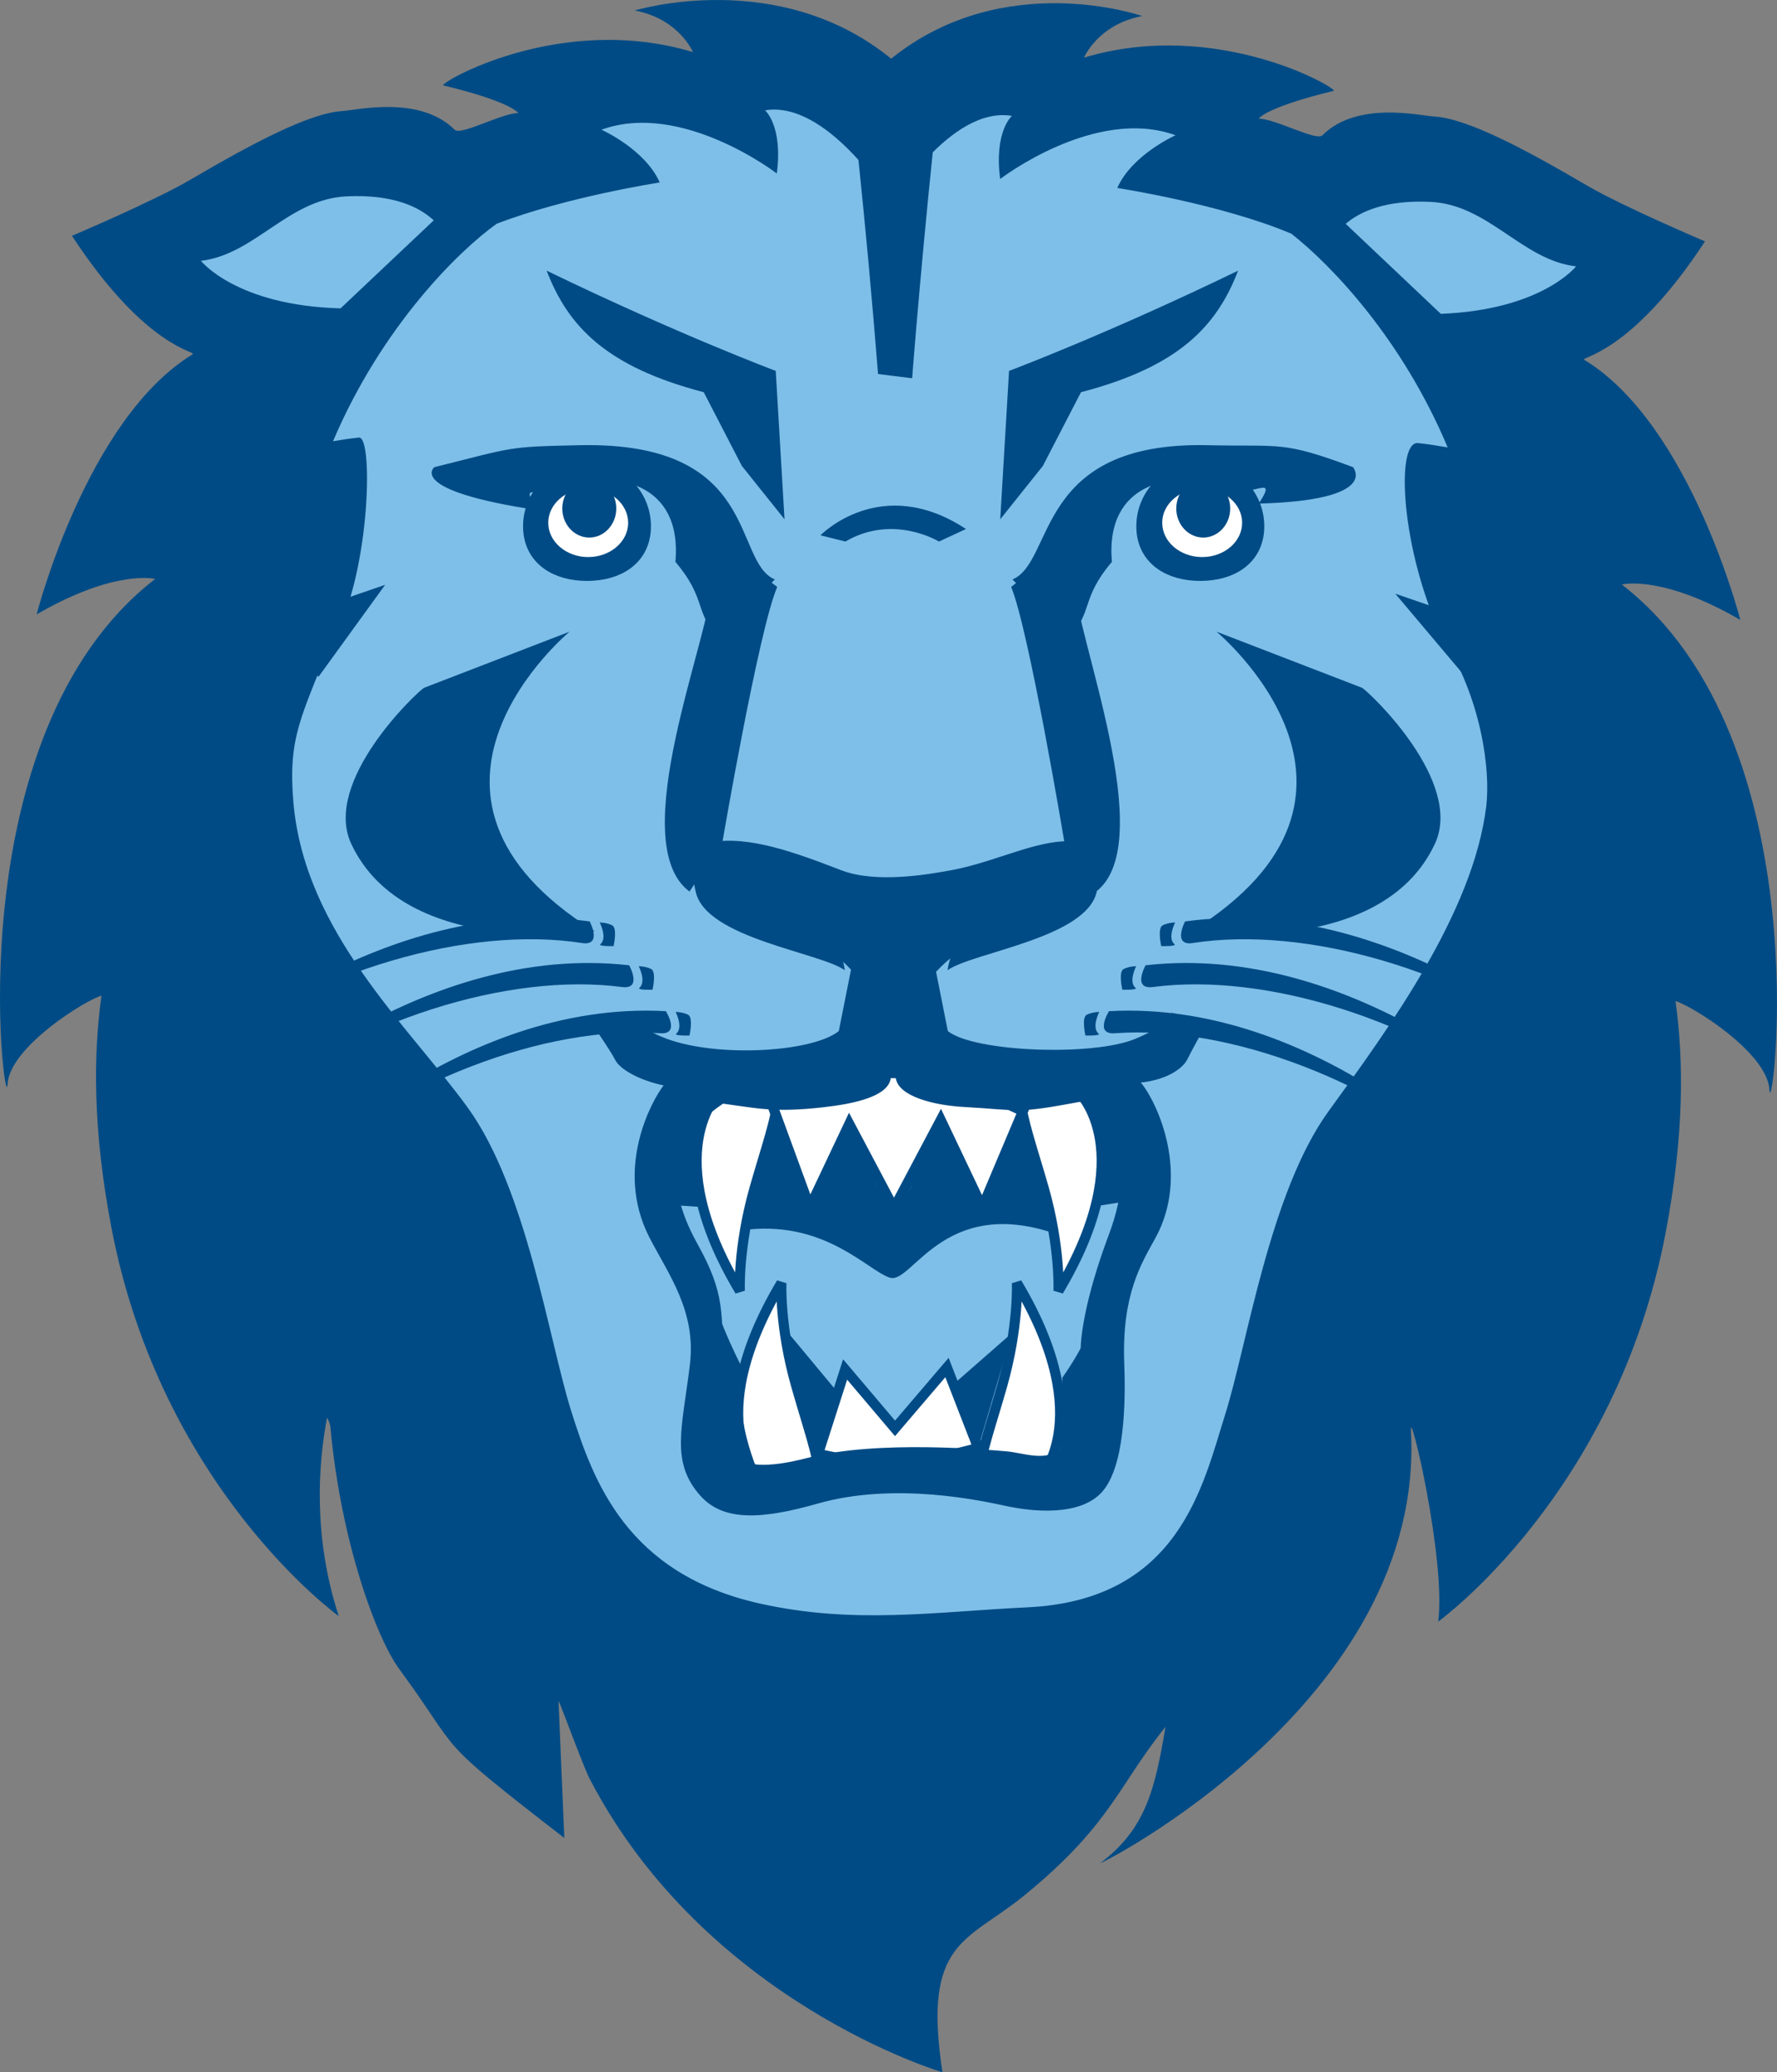 <?xml version="1.0" encoding="utf-8"?>
<!-- Generator: Adobe Illustrator 17.0.0, SVG Export Plug-In . SVG Version: 6.00 Build 0)  -->
<!DOCTYPE svg PUBLIC "-//W3C//DTD SVG 1.1//EN" "http://www.w3.org/Graphics/SVG/1.1/DTD/svg11.dtd">
<svg version="1.1" id="Layer_1" xmlns="http://www.w3.org/2000/svg" xmlns:xlink="http://www.w3.org/1999/xlink" x="0px" y="0px"
	 width="65.959px" height="76.893px" viewBox="25.571 26.916 65.959 76.893" enable-background="new 25.571 26.916 65.959 76.893"
	 xml:space="preserve">
<rect x="25.571" y="26.916" width="65.959" height="76.893" fill="#808080" stroke="none"/>
<g>
	<path fill="#7EBFE9" d="M80.65,54.667c0,0,6.688,9.941,1.625,22.584l-6.482-7.333c0,0-0.041,4.765-2.797,10.356
		c-2.873,5.832-5.86,5.727-6.778,5.996c-0.326,0.056-5.188,9.399-6.214,9.129c-2.951-0.775-6.05-8.48-6.373-8.265
		c-1.412,0.94-2.105-0.803-2.105-0.803c5.582,10.944,6.743,8.714,6.743,9.392c0,0.379-0.634,3.623-0.795,3.565
		c-4.36-1.453-11.059-18.834-11.059-18.834l-1.836,4.756c-2.701-2.487-1.441-16.038-1.873-15.821
		c-5.377,2.689-6.403,6.069-7.135,7.737l-0.739-2.254c-4.861-7.619,1.31-20.42,1.31-20.42c-1.402-0.109-4.969,3.079-4.969,2.917
		c0-6.985,8.049-13.45,6.43-13.289c-1.622,0.163-3.89,0.81-3.89,0.81c-0.553-2.207,3.191-5.834,2.947-5.834
		c-4.375,0-5.835-1.863-5.835-1.863c2.108-0.242,4.332-4.564,6.6-4.674c3.596-0.171,4.051,1.946,4.051,1.946
		c2.514-1.622,5.997-1.867,5.997-1.867c-0.565-1.298-2.269-2.054-2.269-2.054c3.136-1.141,8.069,1.085,8.069,1.085
		c0.242-1.863-0.461-2.46-0.461-2.46c2.403-0.398,5.74,3.46,5.74,3.46l0.102,0.243c0,0,3.231-3.887,5.635-3.486
		c0,0-0.703,0.593-0.459,2.459c0,0,4.931-2.224,8.068-1.086c0,0-1.702,0.757-2.27,2.055c0,0,2.559,0.245,5.071,1.864
		c0,0,1.384-2.113,4.978-1.943c2.269,0.108,4.49,4.43,6.598,4.675c0,0-1.458,1.864-5.833,1.864c-0.243,0,3.807,3.626,3.257,5.832
		c0,0-2.271-0.647-3.892-0.809c-1.62-0.161,5.812,6.303,5.812,13.289C85.619,57.749,82.055,54.561,80.65,54.667"/>
	<path fill="#FFFFFF" d="M52.261,67.457c0,0-2.315,2.188,0.772,7.36c0,0-0.077-1.605,0.539-3.789
		c0.385-1.359,0.849-2.694,0.849-3.279C54.421,67.166,52.801,67.457,52.261,67.457"/>
	<path fill="none" stroke="#004B85" stroke-width="0.374" d="M52.261,67.457c0,0-2.315,2.188,0.772,7.36
		c0,0-0.077-1.605,0.539-3.789c0.385-1.359,0.849-2.694,0.849-3.279C54.421,67.166,52.801,67.457,52.261,67.457z"/>
	<path fill="#FFFFFF" d="M65.631,67.457c0,0,2.313,2.188-0.771,7.36c0,0,0.075-1.605-0.539-3.789
		c-0.388-1.359-0.851-2.694-0.851-3.279C63.47,67.166,65.091,67.457,65.631,67.457"/>
	<path fill="none" stroke="#004B85" stroke-width="0.374" d="M65.631,67.457c0,0,2.313,2.188-0.771,7.36
		c0,0,0.075-1.605-0.539-3.789c-0.388-1.359-0.851-2.694-0.851-3.279C63.47,67.166,65.091,67.457,65.631,67.457z"/>
	<path fill="#FFFFFF" d="M53.803,81.879c0,0-2.313-2.186,0.773-7.359c0,0-0.078,1.604,0.54,3.791
		c0.384,1.358,0.849,2.693,0.849,3.275C55.965,82.169,54.343,81.879,53.803,81.879"/>
	<path fill="none" stroke="#004B85" stroke-width="0.374" d="M53.803,81.879c0,0-2.313-2.186,0.773-7.359
		c0,0-0.078,1.604,0.54,3.791c0.384,1.358,0.849,2.693,0.849,3.275C55.965,82.169,54.343,81.879,53.803,81.879z"/>
	<path fill="#FFFFFF" d="M64.087,81.879c0,0,2.315-2.186-0.771-7.359c0,0,0.076,1.604-0.54,3.791
		c-0.385,1.358-0.849,2.693-0.849,3.275C61.927,82.169,63.546,81.879,64.087,81.879"/>
	<path fill="none" stroke="#004B85" stroke-width="0.374" d="M64.087,81.879c0,0,2.315-2.186-0.771-7.359
		c0,0,0.076,1.604-0.54,3.791c-0.385,1.358-0.849,2.693-0.849,3.275C61.927,82.169,63.546,81.879,64.087,81.879z"/>
	<path fill="#FFFFFF" d="M54.24,67.93l1.388,3.789l1.466-3.098l1.66,3.133l1.736-3.279l1.542,3.244l1.508-3.572
		c0,0-3.667-1.75-4.748-1.75S54.546,67.602,54.24,67.93"/>
	<path fill="none" stroke="#004B85" stroke-width="0.374" d="M54.24,67.93l1.388,3.789l1.466-3.098l1.66,3.133l1.736-3.279
		l1.542,3.244l1.508-3.572c0,0-3.667-1.75-4.748-1.75S54.546,67.602,54.24,67.93z"/>
	<path fill="#FFFFFF" d="M55.937,80.86l1.003-3.129l1.852,2.185l1.929-2.258l1.158,2.985c0,0-2.47,0.656-3.242,0.656
		C57.867,81.299,55.937,80.86,55.937,80.86"/>
	<path fill="none" stroke="#004B85" stroke-width="0.374" d="M55.937,80.86l1.003-3.129l1.852,2.185l1.929-2.258l1.158,2.985
		c0,0-2.47,0.656-3.242,0.656C57.867,81.299,55.937,80.86,55.937,80.86z"/>
	<path fill="#004B85" d="M66.721,72.751c-0.854,2.283-1.144,4.004-1.01,4.759c0.192,1.104,0.026,2.566-0.823,3.205
		c-0.579,0.438-1.349,0.1-1.979,0.051c-0.625-0.051-4.752-0.43-7.337,0.239c-1.543,0.402-2.471,0.347-2.799-0.19
		c-0.772-1.267-0.29-2.226-0.339-3.209c-0.096-1.989,0.073-2.647-0.965-4.517c-1.058-1.903-1.269-3.737,0.941-5.222
		c1.26,0.169,1.884,0.34,3.716,0.135c1.157-0.13,2.414-0.4,2.509-1.08h0.187c0.097,0.68,1.432,1.008,2.51,1.067
		c2.146,0.12,1.891,0.267,4.337-0.192C66.346,68.493,67.991,69.373,66.721,72.751 M69.054,64.494
		c-0.191,0.389-0.653,0.683-1.351,0.972c-1.584,0.654-5.986,0.485-6.95-0.292l-0.579-2.914h-2.889l-0.579,2.914
		c-0.965,0.777-4.44,0.995-6.372,0.292c-0.708-0.259-1.156-0.583-1.351-0.972L47.44,64.76c0,0,0.781,1.113,0.964,1.483
		c0.171,0.339,0.871,0.753,1.799,0.947c-0.409,0.521-1.857,3.071-0.519,5.658c0.713,1.375,1.736,2.731,1.494,4.709
		c-0.285,2.348-0.73,3.606,0.389,4.858c0.867,0.974,2.321,0.869,4.344,0.295c2.894-0.829,6.13-0.101,7.047,0.095
		c0.93,0.197,2.702,0.389,3.523-0.535c0.82-0.924,0.879-3.227,0.82-4.76c-0.096-2.552,0.625-3.691,1.159-4.662
		c1.28-2.332,0.1-4.988-0.543-5.763c1.079-0.119,1.589-0.593,1.715-0.843c0.184-0.37,0.758-1.411,0.758-1.411L69.054,64.494z"/>
	<path fill="#004B85" d="M51.994,74.733c0.138,1.098,1.239,3.162,1.239,3.162c-0.552,1.648,0.687,4.125,0.687,4.125l-1.512,0.138
		l-0.963-3.849L51.994,74.733"/>
	<path fill="#004B85" d="M66.193,75.557c-0.086,0.961-1.19,2.476-1.19,2.476l-0.086,3.438l1.19,0.549l0.596-4.125L66.193,75.557"/>
	<polygon fill="#004B85" points="54.607,76.106 56.667,78.582 55.842,80.507 	"/>
	<polygon fill="#004B85" points="63.129,76.382 60.928,78.309 61.878,80.643 	"/>
	<polygon fill="#004B85" points="53.573,71.028 55.706,72.257 54.357,68.252 	"/>
	<polygon fill="#004B85" points="55.627,71.719 57.093,68.622 58.179,70.748 	"/>
	<polygon fill="#004B85" points="58.866,72.122 61.782,71.278 60.49,68.475 	"/>
	<polygon fill="#004B85" points="62.032,71.719 64.321,71.028 63.538,68.108 	"/>
	<path fill="#004B85" d="M53.369,72.534c2.887-0.276,4.398,1.513,5.225,1.789c0.823,0.275,1.966-3.026,6.091-1.65l-0.44-1.925
		l-2.212,0.972l-1.627-2.054l-1.695,2.207l-1.354-2.158l-1.729,2.005l-1.845-1.521L53.369,72.534"/>
	<polygon fill="#004B85" points="49.658,71.571 51.719,71.709 51.279,67.557 	"/>
	<polygon fill="#004B85" points="66.338,71.658 68.626,71.296 66.444,67.311 	"/>
	<path fill="#004B85" d="M46.712,50.355c0,0-7.254,6.018,0.926,11.113c0,0-7.013,1.079-9.03-3.243
		c-1.079-2.315,2.436-5.628,2.701-5.787"/>
	<path fill="#004B85" d="M70.727,50.355c0,0,7.257,6.018-0.924,11.113c0,0,7.015,1.079,9.029-3.243
		c1.082-2.315-2.437-5.628-2.701-5.787"/>
	<path fill="#004B85" d="M58.593,86.966c0.009,0.068,0.018,0.136,0.025,0.21C58.824,87.115,58.593,86.966,58.593,86.966"/>
	<path fill="#004B85" d="M38.43,34.202c1.745-0.084,2.71,0.398,3.24,0.89l-3.458,3.266c-3.872-0.103-5.183-1.764-5.183-1.764
		C35.035,36.36,36.27,34.305,38.43,34.202 M47.896,31.729c2.987-1.085,6.509,1.624,6.509,1.624c0.231-1.778-0.438-2.343-0.438-2.343
		c2.289-0.382,4.585,3.294,4.585,3.294l0.097,0.23c0,0,2.196-3.7,4.484-3.318c0,0-0.669,0.567-0.438,2.342
		c0,0,3.523-2.709,6.509-1.623c0,0-1.619,0.721-2.161,1.956c0,0,3.824,0.585,6.459,1.695c1.482,1.162,4.112,3.901,5.804,7.931
		c-0.376-0.065-0.754-0.125-1.097-0.16c-0.863-0.085-0.62,4.043,0.893,7.205c1.453,2.246,1.8,4.922,1.636,6.271
		c-0.482,3.958-3.645,8.278-5.845,11.303c-2.198,3.024-3.022,8.658-3.848,11.271c-0.825,2.613-1.697,6.873-7.318,7.148
		c-3.5,0.17-6.448,0.639-9.943-0.137c-4.949-1.102-6.187-4.537-7.012-7.148c-0.823-2.612-1.649-8.248-3.85-11.27
		c-2.2-3.027-6.046-6.497-6.46-11.309c-0.212-2.461,0.323-3.189,1.348-5.881c1.477-2.159,1.653-7.714,1.085-7.658
		c-0.305,0.031-0.632,0.079-0.963,0.136c1.818-4.278,4.683-7.078,6.074-8.069c2.604-1.003,6.052-1.532,6.052-1.532
		C49.516,32.451,47.896,31.729,47.896,31.729 M78.67,34.407c2.16,0.103,3.396,2.161,5.402,2.393c0,0-1.273,1.616-5.021,1.761
		l-3.531-3.34C76.067,34.756,77.019,34.328,78.67,34.407 M85.771,48.606c0,0,1.467-0.387,4.397,1.312c0,0-1.852-7.255-5.787-9.648
		c-0.197-0.118,1.696-0.154,4.477-4.398c0,0-3.026-1.281-4.398-2.082c-2.239-1.313-4.4-2.471-5.635-2.548
		c-0.545-0.033-2.88-0.594-4.167,0.693c-0.231,0.232-1.748-0.616-2.366-0.616c0,0,0.231-0.412,2.779-1.031
		c0.226-0.054-4.297-2.723-9.264-1.233c0,0,0.516-1.235,2.162-1.543c0,0-5.134-1.795-9.32,1.582
		c-4.192-3.421-9.517-1.788-9.517-1.788c1.646,0.309,2.159,1.543,2.159,1.543c-4.964-1.492-9.485,1.181-9.261,1.237
		c2.548,0.615,2.778,1.026,2.778,1.026c-0.615,0-2.134,0.85-2.364,0.617c-1.288-1.287-3.624-0.727-4.169-0.692
		c-1.235,0.075-3.395,1.234-5.632,2.544c-1.375,0.805-4.401,2.085-4.401,2.085c2.78,4.246,4.675,4.279,4.477,4.399
		c-3.935,2.393-5.788,9.648-5.788,9.648c2.934-1.698,4.399-1.314,4.399-1.314c-7.486,5.789-5.559,20.173-5.48,18.753
		c0.079-1.389,2.89-3.122,3.488-3.293c-0.301,2.145-0.335,4.938,0.37,8.617c1.853,9.674,8.437,14.407,8.437,14.407
		c-0.959-2.938-0.765-5.631-0.435-7.368c0.067,0.123,0.116,0.248,0.127,0.37c0.383,4.212,1.7,7.798,2.547,8.952
		c2.419,3.293,1.142,2.419,6.133,6.278l-0.215-5.095c0.187,0.42,0.934,2.476,1.158,2.904c4.322,8.299,13.093,10.885,13.093,10.885
		c-0.746-4.887,0.896-4.819,3.035-6.559c2.129-1.738,2.958-2.949,3.806-4.229l0.01-0.008l0.022-0.045
		c0.411-0.619,0.829-1.258,1.407-1.978c-0.389,2.313-0.739,3.789-2.409,5.048c-0.273,0.205,12.078-5.965,11.518-16.052
		c-0.053-0.927,1.304,4.786,1.013,7.1c0,0,6.584-4.733,8.438-14.409c0.704-3.677,0.672-6.469,0.369-8.617
		c0.599,0.172,3.41,1.906,3.488,3.297C91.329,68.782,93.256,54.393,85.771,48.606"/>
	<path fill="#004B85" d="M56.026,46.779c0,0,2.237-2.316,5.401-0.233l-1.004,0.464c0,0-1.698-1.043-3.472,0L56.026,46.779"/>
	<path fill="#004B85" d="M69.558,61.106c0,0-0.483,0.922,0.291,0.801c4.191-0.653,9.93,1.006,14.086,4.171
		C83.935,66.078,77.251,60.053,69.558,61.106"/>
	<path fill="#004B85" d="M69.19,61.145c0,0-0.298,0.576-0.026,0.803c0.102,0.09-0.49,0.074-0.49,0.074s-0.152-0.668,0.053-0.772
		C68.933,61.145,69.19,61.145,69.19,61.145"/>
	<path fill="#004B85" d="M68.093,62.733c0,0-0.506,0.906,0.272,0.807c4.205-0.553,9.903,1.236,13.982,4.5
		C82.348,68.04,75.806,61.858,68.093,62.733"/>
	<path fill="#004B85" d="M67.743,62.768c0,0-0.295,0.572-0.025,0.803c0.103,0.087-0.487,0.068-0.487,0.068s-0.156-0.666,0.05-0.769
		S67.743,62.768,67.743,62.768"/>
	<path fill="#004B85" d="M66.736,64.436c0,0-0.559,0.879,0.225,0.819c4.231-0.312,9.816,1.806,13.701,5.295
		C80.662,70.55,74.485,64.008,66.736,64.436"/>
	<path fill="#004B85" d="M66.373,64.464c0,0-0.295,0.572-0.025,0.806c0.102,0.086-0.488,0.069-0.488,0.069s-0.155-0.669,0.05-0.772
		C66.117,64.464,66.373,64.464,66.373,64.464"/>
	<path fill="#004B85" d="M47.46,61.106c0,0,0.486,0.922-0.29,0.801c-4.189-0.653-9.93,1.006-14.084,4.171
		C33.086,66.078,39.769,60.053,47.46,61.106"/>
	<path fill="#004B85" d="M47.832,61.145c0,0,0.295,0.576,0.026,0.803c-0.104,0.09,0.488,0.074,0.488,0.074s0.152-0.668-0.052-0.772
		C48.087,61.145,47.832,61.145,47.832,61.145"/>
	<path fill="#004B85" d="M48.924,62.733c0,0,0.508,0.906-0.269,0.807c-4.205-0.553-9.905,1.236-13.984,4.5
		C34.671,68.04,41.213,61.858,48.924,62.733"/>
	<path fill="#004B85" d="M49.28,62.768c0,0,0.294,0.572,0.024,0.803c-0.103,0.087,0.488,0.068,0.488,0.068s0.153-0.666-0.052-0.769
		C49.535,62.768,49.28,62.768,49.28,62.768"/>
	<path fill="#004B85" d="M50.286,64.436c0,0,0.557,0.879-0.225,0.819c-4.23-0.312-9.816,1.806-13.703,5.295
		C36.358,70.55,42.535,64.008,50.286,64.436"/>
	<path fill="#004B85" d="M50.649,64.464c0,0,0.295,0.572,0.024,0.806c-0.103,0.086,0.49,0.069,0.49,0.069s0.153-0.669-0.053-0.772
		C50.905,64.464,50.649,64.464,50.649,64.464"/>
	<polygon fill="#004B85" points="37.394,52.027 39.868,48.615 35.429,50.141 	"/>
	<polygon fill="#004B85" points="80.384,52.529 77.361,48.945 81.8,50.472 	"/>
	<path fill="#004B85" d="M53.108,44.205l-1.415-2.736c-3.638-0.949-5.04-2.454-5.832-4.51c4.904,2.374,8.504,3.719,8.504,3.719
		l0.326,5.506L53.108,44.205"/>
	<path fill="#004B85" d="M57.143,30.192h3.304c-0.633,5.696-1.019,10.759-1.019,10.759l-1.267-0.157
		C57.689,34.781,57.143,30.192,57.143,30.192"/>
	<path fill="#004B85" d="M65.951,59.156c-0.069,0.071-0.004,0.151-0.091,0.227c0.165-0.196-0.095-0.202-0.112-0.419
		c0.791-0.527,0-0.791,0-0.791c-1.449-0.264-3.067,0.705-4.875,1.034c-0.799,0.146-2.771,0.502-4.074,0
		c-1.713-0.658-3.426-1.298-4.875-1.034c0,0-0.427,0.145-0.337,0.43c-0.216,0.109-0.416,0.443-0.19,1.414
		c0.395,1.715,4.61,2.239,5.533,2.9c0,0-0.017-0.13-0.064-0.313c0.758,0.684,1.284,1.657,1.242,3.211c0,0-0.106,0.688,0.729,0.353
		c0.836,0.336,0.731-0.353,0.731-0.353c-0.368-1.461,0.28-2.51,1.275-3.338c-0.077,0.25-0.101,0.439-0.101,0.439
		c0.922-0.661,5.14-1.186,5.534-2.9C66.671,58.305,65.951,59.156,65.951,59.156"/>
	<path fill="#004B85" d="M54.42,48.695c-0.683,1.571-2.036,9.477-2.036,9.477l-1.22,1.825c-2.461-1.825,0.821-9.598,0.821-11.444
		C51.986,46.709,54.42,48.695,54.42,48.695"/>
	<path fill="#004B85" d="M64.28,44.205l1.415-2.736c3.639-0.949,5.043-2.454,5.832-4.51c-4.904,2.374-8.502,3.719-8.502,3.719
		l-0.327,5.506L64.28,44.205"/>
	<path fill="#004B85" d="M63.103,48.695c0.657,1.571,1.978,9.477,1.978,9.477l1.177,1.825c2.371-1.825-0.791-9.598-0.791-11.444
		C65.466,46.709,63.103,48.695,63.103,48.695"/>
	<path fill="#004B85" d="M49.3,46.445c0,1.073-0.868,1.593-1.939,1.593c-1.073,0-1.942-0.52-1.942-1.593
		c0-1.071,0.869-1.942,1.942-1.942C48.432,44.503,49.3,45.375,49.3,46.445"/>
	<path fill="none" stroke="#004B85" stroke-width="0.866" d="M49.3,46.445c0,1.073-0.868,1.593-1.939,1.593
		c-1.073,0-1.942-0.52-1.942-1.593c0-1.071,0.869-1.942,1.942-1.942C48.432,44.503,49.3,45.375,49.3,46.445z"/>
	<path fill="#004B85" d="M41.693,44.25c2.977-0.737,2.636-0.758,5.4-0.815c6.722-0.142,5.657,4.314,7.238,4.982l-2.098,2.122
		c-0.903-0.9-0.414-1.388-1.592-2.775c0.264-3.031-2.348-3.269-3.692-2.947c-1.109,0.986-2.282-0.327-1.42,1.03
		C40.618,45.109,41.693,44.25,41.693,44.25"/>
	<path fill="#004B85" d="M68.182,46.445c0,1.073,0.868,1.593,1.941,1.593s1.943-0.52,1.943-1.593c0-1.071-0.87-1.942-1.943-1.942
		S68.182,45.375,68.182,46.445"/>
	<path fill="none" stroke="#004B85" stroke-width="0.866" d="M68.182,46.445c0,1.073,0.868,1.593,1.941,1.593
		s1.943-0.52,1.943-1.593c0-1.071-0.87-1.942-1.943-1.942S68.182,45.375,68.182,46.445z"/>
	<path fill="#004B85" d="M75.792,44.25c-2.636-0.982-2.636-0.755-5.403-0.815c-6.427-0.142-5.654,4.314-7.237,4.982l2.1,2.122
		c0.904-0.9,0.412-1.388,1.591-2.775c-0.263-3.031,2.349-3.269,3.692-2.947c1.109,0.986,2.625-0.573,1.762,0.785
		C76.838,45.478,75.792,44.25,75.792,44.25"/>
	<path fill="#FFFFFF" d="M48.887,46.313c0,0.703-0.665,1.273-1.483,1.273s-1.483-0.57-1.483-1.273c0-0.699,0.665-1.271,1.483-1.271
		S48.887,45.614,48.887,46.313"/>
	<path fill="#004B85" d="M48.446,45.784c0,0.594-0.449,1.078-1.002,1.078s-1.002-0.484-1.002-1.078c0-0.596,0.449-1.079,1.002-1.079
		S48.446,45.188,48.446,45.784"/>
	<path fill="#FFFFFF" d="M71.677,46.313c0,0.703-0.664,1.273-1.485,1.273c-0.817,0-1.482-0.57-1.482-1.273
		c0-0.699,0.665-1.271,1.482-1.271C71.013,45.042,71.677,45.614,71.677,46.313"/>
	<path fill="#004B85" d="M71.234,45.784c0,0.594-0.449,1.078-1,1.078c-0.556,0-1.002-0.484-1.002-1.078
		c0-0.596,0.446-1.079,1.002-1.079C70.785,44.705,71.234,45.188,71.234,45.784"/>
</g>
</svg>
